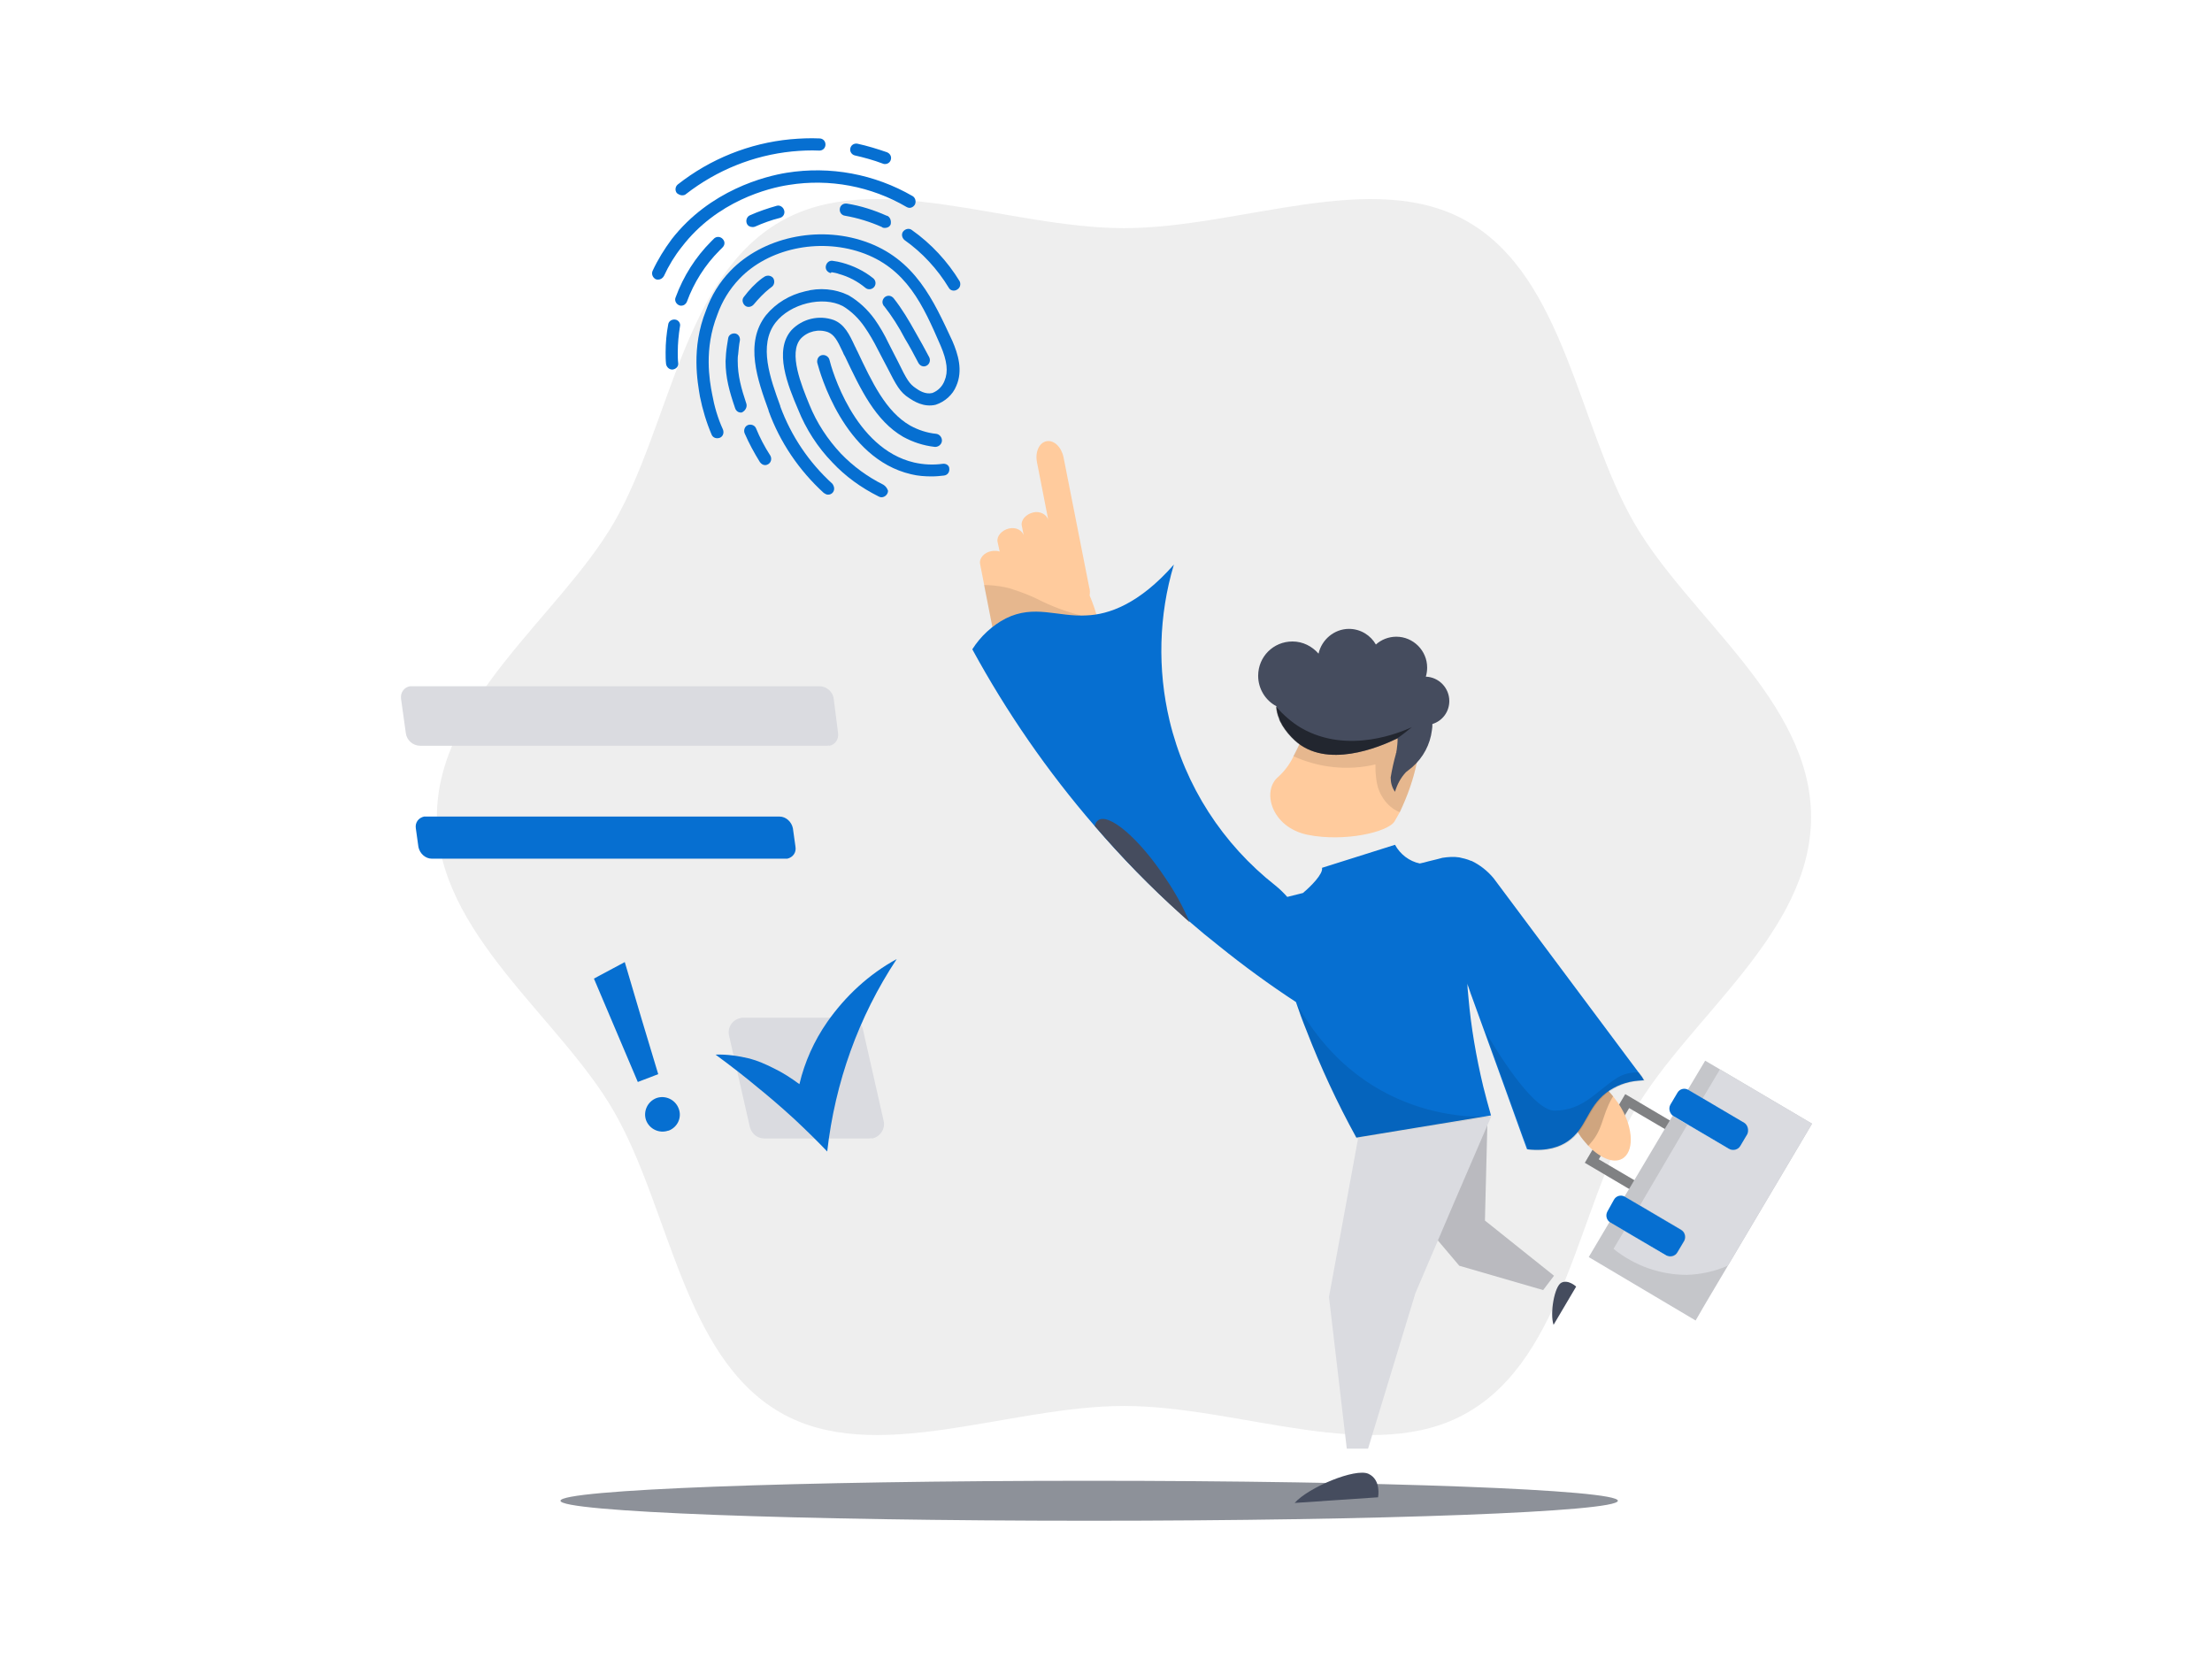<svg xmlns="http://www.w3.org/2000/svg" width="800" height="600" fill="none" viewBox="0 0 800 600">
    <path d="M158 295.5C158 337.561 202.548 367.988 222.048 401.994C242.265 437.074 247.095 490.59 282.161 510.815C316.153 530.503 364.457 508.488 406.5 508.488C448.543 508.488 496.847 530.503 530.839 510.815C565.905 490.59 570.735 437.074 590.952 401.994C610.631 367.988 655 337.561 655 295.5C655 253.439 610.452 223.012 590.952 189.006C570.735 153.926 565.905 100.41 530.839 80.185C496.847 60.497 448.543 82.512 406.5 82.512C364.457 82.512 316.153 60.497 282.161 80.185C247.095 100.41 242.265 153.926 222.048 189.006C202.369 222.833 158 253.439 158 295.5Z" fill="black" opacity="0.07"/>
    <path d="M596.591 434.364L573.181 420.538L587.792 395.714L611.202 409.54L596.591 434.364ZM578.208 419.281L595.334 429.336L606.332 410.797L589.206 400.741L578.208 419.281Z" fill="#DADBE0"/>
    <path d="M596.591 434.364L573.181 420.538L587.792 395.714L611.202 409.54L596.591 434.364ZM578.208 419.281L595.334 429.336L606.332 410.797L589.206 400.741L578.208 419.281Z" fill="black" opacity="0.1"/>
    <path d="M596.591 434.364L573.181 420.538L587.792 395.714L611.202 409.54L596.591 434.364ZM578.208 419.281L595.334 429.336L606.332 410.797L589.206 400.741L578.208 419.281Z" fill="black" opacity="0.35"/>
    <path d="M655.352 406.397L622.043 386.758L616.701 383.616L610.417 394.142L615.759 397.285L630.685 406.083C632.099 406.869 632.57 408.754 631.784 410.168L629.271 414.41C628.485 415.824 626.6 416.296 625.186 415.51L610.26 406.712L604.918 403.569L602.561 407.497L589.678 429.179L587.478 432.793L592.82 435.935L607.746 444.733C609.16 445.519 609.631 447.404 608.846 448.818L606.332 452.903C605.546 454.317 603.661 454.789 602.247 454.003L587.478 445.048L582.136 441.905L574.595 454.632L613.245 477.57L616.701 471.6L655.352 406.397Z" fill="#DADBE0"/>
    <path d="M655.352 406.397L622.043 386.758L616.701 383.616L610.417 394.142L615.759 397.285L630.685 406.083C632.099 406.869 632.57 408.754 631.784 410.168L629.271 414.41C628.485 415.824 626.6 416.296 625.186 415.51L610.26 406.712L604.918 403.569L602.561 407.497L589.678 429.179L587.478 432.793L592.82 435.935L607.746 444.733C609.16 445.519 609.631 447.404 608.846 448.818L606.332 452.903C605.546 454.317 603.661 454.789 602.247 454.003L587.478 445.048L582.136 441.905L574.595 454.632L613.245 477.57L616.701 471.6L655.352 406.397Z" fill="black" opacity="0.1"/>
    <path d="M655.351 406.397L622.043 386.758L615.758 397.285L630.684 406.083C632.098 406.869 632.57 408.754 631.784 410.168L629.27 414.41C628.485 415.824 626.599 416.296 625.185 415.51L610.259 406.712L608.06 410.482L595.333 432.164L593.134 435.935L608.06 444.733C609.474 445.519 609.945 447.404 609.159 448.818L606.646 453.06C605.86 454.474 603.975 454.946 602.561 454.16L587.478 445.047L583.55 451.646C591.091 457.774 600.518 461.073 610.102 461.073C615.13 460.916 620.157 459.816 624.871 457.774L655.351 406.397Z" fill="#DADBE0"/>
    <path d="M607.903 444.733L592.977 435.935L587.635 432.793C586.221 432.007 584.493 432.478 583.708 433.892L581.351 438.134C580.565 439.548 581.037 441.277 582.294 442.062L587.635 445.205L602.561 454.003C603.975 454.789 605.861 454.317 606.646 452.903L609.16 448.661C609.789 447.247 609.317 445.519 607.903 444.733ZM630.842 406.083L615.916 397.285L610.574 394.142C609.16 393.357 607.432 393.828 606.646 395.242L604.132 399.484C603.347 400.898 603.818 402.627 605.075 403.569L610.417 406.712L625.343 415.51C626.757 416.296 628.642 415.824 629.428 414.41L631.942 410.168C632.57 408.754 632.099 406.869 630.842 406.083Z" fill="#066FD1"/>
    <path d="M493.209 416.924L527.774 457.774L558.097 466.572L562.025 461.387L537.044 441.434L537.987 404.041L493.209 416.924Z" fill="#DADBE0"/>
    <path d="M393.913 550C499.515 550 585.122 546.764 585.122 542.773C585.122 538.781 499.515 535.545 393.913 535.545C288.312 535.545 202.705 538.781 202.705 542.773C202.705 546.764 288.312 550 393.913 550Z" fill="#1D2535" opacity="0.5"/>
    <path d="M570.981 410.011C571.924 411.582 573.181 412.996 574.438 414.41C578.994 419.124 584.179 421.166 587.321 418.652C591.249 415.51 590.463 406.712 585.278 399.013C584.65 398.227 584.021 397.285 583.393 396.499C578.522 390.372 572.395 387.544 568.781 390.372C565.011 393.357 565.796 402.155 570.981 410.011Z" fill="#FFCB9D"/>
    <path d="M570.981 410.011C571.924 411.582 573.181 412.996 574.438 414.41C574.752 414.096 575.066 413.625 575.38 413.31C579.779 408.283 579.308 403.726 582.922 397.285C583.079 396.97 583.236 396.813 583.393 396.499C578.522 390.372 572.395 387.544 568.781 390.372C565.011 393.357 565.796 402.155 570.981 410.011Z" fill="black" opacity="0.19"/>
    <path d="M398.627 232.786C397.998 226.815 396.427 220.845 394.07 215.346C394.228 214.403 394.228 213.304 393.913 212.361L384.644 165.384C383.858 161.613 381.187 159.099 378.516 159.57C375.845 160.042 374.274 163.498 375.06 167.269L379.145 188.165C378.673 186.123 376.159 184.709 373.646 185.337C371.132 185.966 369.089 188.008 369.561 190.208L371.289 198.849L370.346 193.979C369.875 191.779 367.361 190.522 364.847 191.15C362.333 191.779 360.448 193.821 360.762 195.864L361.548 199.478C360.605 199.163 359.662 199.163 358.563 199.32C355.892 199.792 354.006 201.991 354.478 204.034L359.662 230.586C360.134 232.472 361.862 233.571 363.747 233.571L363.905 234.043C366.104 244.569 370.66 253.211 375.845 258.395C379.616 262.166 383.701 263.894 387.629 263.109C395.799 261.381 400.355 248.34 398.627 232.786Z" fill="#FFCB9D"/>
    <path d="M395.013 223.202C397.056 241.427 391.871 256.824 381.973 258.867C379.93 259.338 377.73 259.181 375.845 258.395C370.503 253.368 366.104 244.569 363.904 234.043L363.747 233.571C361.862 233.571 360.134 232.314 359.662 230.586L355.892 211.575C358.405 211.575 360.919 211.89 363.433 212.361L364.062 212.518C364.847 212.675 365.476 212.832 366.261 213.146C369.246 214.089 372.074 215.189 374.745 216.446C380.559 219.431 386.529 221.631 392.814 223.045C393.599 223.045 394.228 223.045 395.013 223.202Z" fill="black" opacity="0.1"/>
    <path d="M468.229 543.558L498.394 541.516C498.394 541.516 499.651 535.231 494.938 533.032C490.225 530.832 473.256 537.902 468.229 543.558Z" fill="#454C5E"/>
    <path d="M493.209 416.924L527.774 457.774L558.097 466.572L562.025 461.387L537.044 441.434L537.987 404.041L493.209 416.924Z" fill="black" opacity="0.15"/>
    <path d="M539.401 403.569C530.132 424.937 521.019 446.304 511.906 467.672L494.781 523.919H487.082L480.641 469.086L491.167 411.739L539.401 403.569Z" fill="#DADBE0"/>
    <path d="M561.869 479.141L570.038 465.315C570.038 465.315 567.21 462.644 564.697 463.901C562.183 465.158 560.455 475.056 561.869 479.141Z" fill="#454C5E"/>
    <path d="M593.92 389.586L592.977 388.329L590.621 385.187C573.809 362.719 556.998 340.095 540.187 317.628C537.987 314.957 535.159 312.757 532.174 311.343H532.017C530.603 310.715 529.189 310.4 527.775 310.086C525.732 309.772 523.69 309.929 521.647 310.243C519.448 310.872 517.091 311.343 514.891 311.972L513.477 312.286C509.707 311.5 506.407 308.986 504.522 305.53L478.127 313.857C478.598 316.056 474.042 320.613 471.214 322.97L465.557 324.384C464.301 322.97 462.887 321.556 461.315 320.299C442.147 305.216 428.636 284.319 422.979 260.595C418.58 242.056 419.052 222.573 424.551 204.191C411.981 218.488 400.983 222.259 392.971 222.573C382.601 223.202 374.117 218.488 363.747 223.673C358.877 226.187 354.635 230.115 351.649 234.828C364.061 257.61 378.83 278.977 395.799 298.617C405.54 309.929 415.909 320.613 427.064 330.511L430.05 333.182C433.663 336.324 437.277 339.309 440.89 342.138C449.846 349.365 459.116 356.121 468.7 362.405C469.8 365.705 471.056 369.161 472.47 372.618C477.655 385.972 483.626 398.856 490.539 411.425C506.879 408.754 523.061 406.083 539.244 403.412C538.301 400.113 537.359 396.656 536.416 392.885C533.902 382.359 532.017 371.518 531.074 360.677C530.917 359.42 530.917 358.32 530.76 357.221C530.76 356.749 530.76 356.121 530.603 355.649C531.231 357.221 531.703 358.949 532.331 360.52C533.902 364.762 535.316 368.847 536.887 373.089C541.444 385.658 546 398.227 550.556 410.954L552.285 415.667H552.442C559.669 416.453 564.068 414.724 566.896 412.839C573.809 408.126 573.809 400.741 580.879 395.242C584.179 392.728 588.264 391.157 592.506 390.843C593.292 390.843 593.92 390.686 594.548 390.686L593.92 389.586Z" fill="#066FD1"/>
    <path d="M515.205 258.395C514.734 261.695 514.106 266.408 513.006 272.379C512.849 273.636 512.534 274.735 512.534 275.207C511.277 281.648 509.078 287.776 506.25 293.746L504.364 297.046C502.008 300.974 486.139 304.587 472.942 301.916C459.744 299.245 456.13 285.891 462.415 280.863C464.614 278.82 466.5 276.307 467.757 273.636C469.642 270.022 471.37 266.408 472.784 262.638C473.57 260.438 474.041 259.024 474.041 259.024L485.354 250.854L510.492 253.054C509.863 257.296 510.649 260.281 511.906 260.595C513.163 260.909 514.891 258.867 515.205 258.395Z" fill="#FFCB9D"/>
    <path d="M515.205 258.395C514.734 261.695 514.106 266.408 513.006 272.379C512.849 273.636 512.534 274.735 512.534 275.207C511.278 281.648 509.078 287.776 506.25 293.746C504.679 293.118 503.265 292.175 502.008 290.918C500.594 289.504 499.651 287.933 498.866 286.205C498.08 284.319 497.766 282.434 497.609 280.392C497.451 279.135 497.452 277.878 497.452 276.464C487.553 278.82 477.027 277.721 467.757 273.478C469.642 269.865 471.37 266.251 472.785 262.48C473.57 260.281 474.041 258.867 474.041 258.867L485.354 250.697L510.492 252.896C509.864 257.139 510.649 260.124 511.906 260.438C513.163 260.752 514.891 258.867 515.205 258.395Z" fill="black" opacity="0.1"/>
    <path d="M524.161 253.525C524.161 248.811 520.391 244.884 515.677 244.726C515.992 243.627 516.149 242.527 516.149 241.427C516.149 235.3 511.121 230.272 504.994 230.272C502.165 230.272 499.494 231.372 497.609 233.1C495.724 229.801 492.11 227.444 487.868 227.444C482.526 227.444 477.97 231.372 476.87 236.399C474.513 233.728 471.214 232 467.443 232C460.53 232 455.031 237.499 455.031 244.412C455.031 249.126 457.702 253.368 461.63 255.41V255.567C461.787 257.139 462.101 258.553 462.73 259.967V260.124C462.887 260.595 463.201 261.224 463.515 261.695C463.672 261.852 463.672 262.009 463.829 262.323C465.086 264.366 466.658 266.251 468.386 267.822C479.698 278.192 498.709 270.336 505.465 267.037V267.194C505.465 268.608 505.308 269.865 505.151 271.122C504.994 271.75 504.994 272.064 504.994 272.222C504.836 272.379 504.836 272.693 504.836 272.693C504.051 275.521 503.422 278.349 502.951 281.177C502.951 283.062 503.422 284.791 504.522 286.362C505.308 283.691 506.565 281.334 508.45 279.292L510.807 277.406C514.735 273.95 517.248 269.236 517.877 264.052C518.034 263.266 518.034 262.638 518.034 261.852C521.648 260.752 524.161 257.453 524.161 253.525ZM430.207 333.496L427.222 330.825C416.067 320.77 405.697 310.086 395.956 298.774C396.113 297.988 396.427 297.203 397.056 296.731C400.827 293.746 411.825 303.016 421.409 317.47C424.865 322.498 427.85 327.84 430.207 333.496Z" fill="#454C5E"/>
    <path d="M319.441 175.282C313.784 172.454 308.6 168.683 304.201 164.127C299.33 158.942 295.402 152.972 292.731 146.373C289.903 139.46 285.033 127.676 289.589 122.491C292.103 119.82 296.031 118.878 299.487 120.135C301.687 121.077 302.786 122.963 304.829 127.362C304.986 127.833 305.3 128.462 305.615 128.933C311.271 140.874 316.613 152.186 326.668 157.999C330.124 159.885 333.895 161.142 337.98 161.613C339.237 161.77 340.494 160.827 340.651 159.57C340.808 158.314 339.866 157.057 338.609 156.899C335.309 156.585 332.01 155.485 329.182 153.914C320.383 148.887 315.356 138.203 310.014 126.891C309.7 126.419 309.542 125.791 309.228 125.319C307.186 120.92 305.457 117.307 301.53 115.735C296.188 113.85 290.217 115.264 286.289 119.349C279.691 126.734 285.033 139.617 288.646 148.101C291.474 155.171 295.716 161.77 301.058 167.269C305.772 172.297 311.428 176.382 317.712 179.524C318.027 179.681 318.341 179.838 318.812 179.838C320.069 179.838 321.169 178.738 321.169 177.481C320.855 176.539 320.226 175.753 319.441 175.282Z" fill="#066FD1"/>
    <path d="M312.685 87.298C295.716 81.484 275.763 85.884 264.136 97.982C260.208 102.067 257.223 106.937 255.338 112.279C249.839 125.948 252.353 138.517 253.138 143.388C254.081 148.101 255.495 152.815 257.38 157.214C257.852 158.314 259.109 158.785 260.366 158.314C261.465 157.842 261.937 156.585 261.465 155.328C259.58 151.243 258.323 146.844 257.537 142.445C256.595 137.574 254.552 126.262 259.423 113.85C261.151 108.98 263.822 104.58 267.436 100.81C277.805 89.969 295.873 86.041 311.271 91.226C327.925 96.882 333.895 110.551 340.18 125.005C342.536 130.504 343.008 134.432 341.594 137.732C340.808 139.774 339.237 141.345 337.195 142.131C334.681 142.759 332.324 141.188 331.224 140.402C328.867 138.831 327.925 137.26 324.782 130.818C323.84 129.09 322.74 126.734 321.326 124.063C319.912 121.077 318.184 118.092 316.298 115.421C313.784 111.965 310.642 108.98 306.871 106.78C302.001 104.423 296.345 103.952 291.16 105.366C285.661 106.623 280.633 109.608 277.02 114.007C269.164 124.063 274.034 137.574 277.962 148.415V148.572C282.047 159.885 288.96 170.097 297.916 178.267C298.387 178.581 298.859 178.896 299.487 178.896C300.744 178.896 301.687 177.953 301.687 176.696C301.687 176.067 301.372 175.439 301.058 174.968C292.574 167.269 286.132 157.685 282.204 147.001V146.844C278.591 136.946 274.192 124.848 280.476 116.678C285.818 109.765 297.602 106.937 304.829 110.708C307.971 112.593 310.642 115.264 312.685 118.249C314.413 120.763 315.984 123.434 317.398 126.262C318.812 128.933 319.912 131.133 320.855 132.861C324.154 139.303 325.411 141.817 328.867 144.016C330.281 144.959 334.052 147.473 338.451 146.373C341.751 145.273 344.579 142.759 345.836 139.617C348.35 133.961 346.464 127.99 344.422 123.277C337.666 108.822 331.067 93.582 312.685 87.298Z" fill="#066FD1"/>
    <path d="M340.966 167.74C337.509 168.212 334.053 168.055 330.596 167.269C308.914 162.241 300.744 133.332 299.959 130.033C299.644 128.933 298.388 128.148 297.131 128.462C296.031 128.776 295.402 129.876 295.56 131.133C296.502 134.746 305.143 165.855 329.496 171.511C332.01 172.14 334.524 172.297 337.038 172.297C338.609 172.297 340.023 172.14 341.437 171.983C342.694 171.825 343.479 170.726 343.322 169.469C343.322 168.369 342.223 167.583 340.966 167.74ZM278.434 104.266C278.434 104.266 278.748 104.109 279.062 103.795C280.005 103.166 280.319 101.752 279.691 100.653C279.063 99.71 277.648 99.396 276.549 100.024L275.606 100.653C273.092 102.538 270.893 104.895 269.007 107.408C268.222 108.351 268.536 109.765 269.479 110.551C270.421 111.336 271.835 111.022 272.621 110.079C274.349 108.037 276.234 105.994 278.434 104.266ZM269.95 146.059C268.064 140.402 266.808 135.846 266.808 130.504C266.808 129.719 266.808 128.933 266.965 128.148C267.122 126.419 267.279 124.691 267.593 123.12C267.75 121.863 266.965 120.763 265.865 120.606C264.608 120.449 263.508 121.235 263.351 122.334C263.037 124.22 262.723 126.105 262.565 127.99C262.565 128.933 262.408 129.876 262.408 130.661C262.408 136.632 263.822 141.659 265.865 147.63C266.179 148.572 266.965 149.201 267.907 149.201C268.064 149.201 268.379 149.201 268.536 149.044C269.636 148.415 270.264 147.158 269.95 146.059ZM300.744 98.453C301.687 98.61 302.63 98.767 303.415 99.081C306.872 100.024 310.171 101.752 312.999 104.109C313.942 104.895 315.356 104.738 316.142 103.795C316.927 102.852 316.77 101.438 315.827 100.653C312.528 97.982 308.6 96.096 304.515 94.996C303.415 94.682 302.473 94.525 301.373 94.368C300.116 94.054 299.016 94.839 298.702 96.096C298.388 97.353 299.173 98.453 300.43 98.767L300.744 98.453ZM278.591 164.755C276.549 161.613 274.82 158.314 273.406 154.857C272.935 153.757 271.521 153.286 270.421 153.757C269.321 154.229 268.85 155.643 269.321 156.742C270.893 160.356 272.778 163.813 274.82 167.112C275.292 167.74 275.92 168.212 276.706 168.212C277.177 168.212 277.491 168.055 277.806 167.898C278.905 167.269 279.22 165.855 278.591 164.755C278.591 164.912 278.591 164.912 278.591 164.755ZM327.297 122.491C329.025 125.319 330.596 128.305 332.167 131.29C332.796 132.39 334.053 132.861 335.152 132.233C336.252 131.604 336.566 130.347 336.095 129.247C334.524 126.262 332.796 123.12 331.067 120.135C328.711 115.893 326.197 111.651 323.212 107.88C322.426 106.937 321.169 106.623 320.069 107.408C319.127 108.194 318.812 109.451 319.598 110.551C319.598 110.551 319.598 110.708 319.755 110.708C322.583 114.321 325.097 118.249 327.297 122.491ZM320.855 78.028H320.698C316.142 75.986 311.271 74.414 306.243 73.629C304.986 73.472 303.887 74.257 303.729 75.514C303.572 76.771 304.358 77.871 305.615 78.028C310.171 78.814 314.728 80.228 318.97 82.113L319.127 82.27C319.441 82.427 319.755 82.427 320.069 82.427C321.012 82.427 321.798 81.956 322.112 81.17C322.426 79.913 321.955 78.499 320.855 78.028ZM280.948 74.414C277.648 75.357 274.349 76.457 271.207 77.871C270.107 78.342 269.636 79.756 270.107 80.856C270.421 81.642 271.207 82.113 272.149 82.113C272.464 82.113 272.778 82.113 273.092 81.956C275.92 80.699 278.905 79.599 282.048 78.814C283.305 78.499 283.933 77.243 283.619 76.143C283.305 74.886 282.048 74.1 280.948 74.414ZM244.183 115.578C242.926 115.421 241.826 116.207 241.669 117.307C241.041 120.606 240.727 124.063 240.727 127.362C240.727 128.776 240.727 130.19 240.884 131.604C241.041 132.704 241.983 133.647 243.083 133.647H243.24C244.497 133.489 245.44 132.547 245.283 131.29C245.126 130.033 245.126 128.619 245.126 127.362C245.126 124.22 245.44 121.077 245.911 118.092C246.226 116.992 245.44 115.736 244.183 115.578ZM261.309 89.497C262.251 88.555 262.251 87.298 261.309 86.355C260.523 85.57 259.266 85.412 258.323 86.198L257.224 87.298C251.567 92.954 247.168 99.867 244.34 107.566C243.869 108.665 244.497 109.922 245.597 110.394C245.911 110.551 246.068 110.551 246.383 110.551C247.325 110.551 248.111 109.922 248.425 109.137C250.939 102.224 255.024 95.782 260.209 90.597L261.309 89.497ZM347.093 101.752C342.694 94.525 336.724 88.083 329.81 83.213C328.868 82.427 327.454 82.742 326.668 83.684C325.883 84.627 326.197 86.041 327.14 86.826C333.581 91.383 339.08 97.353 343.165 104.109C343.794 105.209 345.208 105.366 346.15 104.738C347.25 104.109 347.564 102.852 347.093 101.752Z" fill="#066FD1"/>
    <path d="M285.347 66.873C299.959 64.516 315.042 67.344 327.925 74.886C329.025 75.514 330.282 75.043 330.91 73.943C331.382 72.843 331.067 71.586 330.125 70.958C316.299 62.945 300.273 59.96 284.561 62.474C276.706 63.731 256.752 68.758 242.926 86.512C240.255 90.126 237.898 93.897 236.013 97.982C235.542 99.081 236.013 100.338 237.113 100.967C237.427 101.124 237.741 101.124 238.056 101.124C238.841 101.124 239.627 100.653 240.098 99.867C241.826 96.096 244.026 92.483 246.54 89.34C259.266 72.686 277.963 67.973 285.347 66.873ZM309.071 56.189C312.528 56.975 315.984 57.917 319.284 59.174C319.598 59.331 319.755 59.331 320.069 59.331C321.326 59.331 322.269 58.389 322.269 57.132C322.269 56.189 321.64 55.404 320.855 55.089C317.241 53.832 313.628 52.733 310.014 51.947C308.757 51.79 307.657 52.575 307.5 53.832C307.343 54.775 307.971 55.875 309.071 56.189ZM246.697 70.644C247.325 70.644 247.797 70.487 248.111 70.172C259.266 61.531 272.464 56.189 286.447 54.775C289.746 54.461 293.046 54.304 296.345 54.461C297.602 54.461 298.545 53.518 298.545 52.261C298.545 51.004 297.602 50.062 296.345 50.062C292.888 49.904 289.432 50.062 285.818 50.376C271.05 51.79 256.909 57.446 245.126 66.716C244.183 67.501 244.026 68.915 244.811 69.858C245.44 70.329 246.068 70.644 246.697 70.644Z" fill="#066FD1"/>
    <path d="M299.173 269.708H151.957C149.286 269.708 147.086 267.665 146.772 265.151L145.044 252.739C144.729 250.54 146.143 248.497 148.343 248.183H296.345C299.016 248.183 301.215 250.226 301.53 252.739L303.101 265.151C303.415 267.351 302.001 269.393 299.958 269.708C299.644 269.551 299.33 269.708 299.173 269.708Z" fill="#DADBE0"/>
    <path d="M283.933 310.557H156.199C153.842 310.557 151.8 308.672 151.329 306.315L150.386 299.559C150.072 297.517 151.329 295.789 153.371 295.317H281.891C284.247 295.317 286.29 297.203 286.761 299.559L287.704 306.315C288.018 308.358 286.761 310.086 284.719 310.557H283.933Z" fill="#066FD1"/>
    <path d="M314.255 411.739H276.391C273.877 411.739 271.835 410.011 271.206 407.654L263.665 374.503C263.036 371.675 264.764 368.847 267.75 368.219C268.064 368.061 268.535 368.061 268.849 368.061H306.871C309.385 368.061 311.427 369.79 312.056 372.146L319.597 405.455C320.226 408.283 318.34 411.111 315.512 411.739C315.041 411.582 314.727 411.739 314.255 411.739Z" fill="#DADBE0"/>
    <path d="M245.44 400.898C244.183 397.599 240.57 396.028 237.427 397.128C234.128 398.385 232.557 401.998 233.656 405.14C234.913 408.44 238.527 410.011 241.669 408.911H241.826C245.126 407.654 246.697 404.041 245.44 400.898ZM225.958 347.951L214.803 353.921L230.671 391.314L238.056 388.486C233.971 374.974 229.886 361.463 225.958 347.951ZM271.05 382.83C274.035 383.616 276.863 384.873 279.691 386.287C282.99 387.858 286.133 389.9 289.118 392.1C291.003 384.087 294.46 376.388 299.173 369.633C305.772 360.206 314.256 352.35 324.312 346.851C310.485 367.747 302.001 391.471 299.173 416.453C296.188 413.31 292.26 409.383 287.39 404.826C281.576 399.484 277.02 395.714 273.721 393.043C269.793 389.743 264.765 385.815 258.795 381.416C262.88 381.259 267.122 381.887 271.05 382.83Z" fill="#066FD1"/>
    <path d="M594.862 390.843C594.234 390.843 593.448 390.843 592.82 391C588.578 391.314 584.65 392.885 581.193 395.399C574.123 400.898 574.123 408.283 567.21 412.996C564.382 414.881 559.983 416.767 552.756 415.824L550.87 410.954C546.314 398.384 541.758 385.815 537.201 373.089C543.643 384.087 555.269 401.841 562.34 401.684C572.709 401.527 577.108 394.771 584.964 389.743C587.321 388.329 590.149 387.701 592.82 387.858L593.762 389.115L594.862 390.843ZM539.401 403.726C523.061 406.397 506.878 409.068 490.695 411.739C483.782 399.327 477.655 386.287 472.627 372.932C471.37 369.475 470.113 366.019 468.856 362.719C494.152 408.597 539.401 403.726 539.401 403.726Z" fill="black" opacity="0.1"/>
    <path d="M505.308 267.037C498.552 270.336 479.698 278.192 468.229 267.822C466.5 266.251 464.929 264.366 463.672 262.323C463.515 262.166 463.515 262.009 463.358 261.695C463.044 261.224 462.73 260.595 462.572 260.124V259.967C461.944 258.553 461.63 257.139 461.473 255.567C464.144 258.553 467.129 261.224 470.585 263.266C487.711 273.164 507.193 264.523 510.335 263.109L510.65 262.952C508.921 264.366 507.193 265.78 505.308 267.037Z" fill="black" opacity="0.5"/>
</svg>
